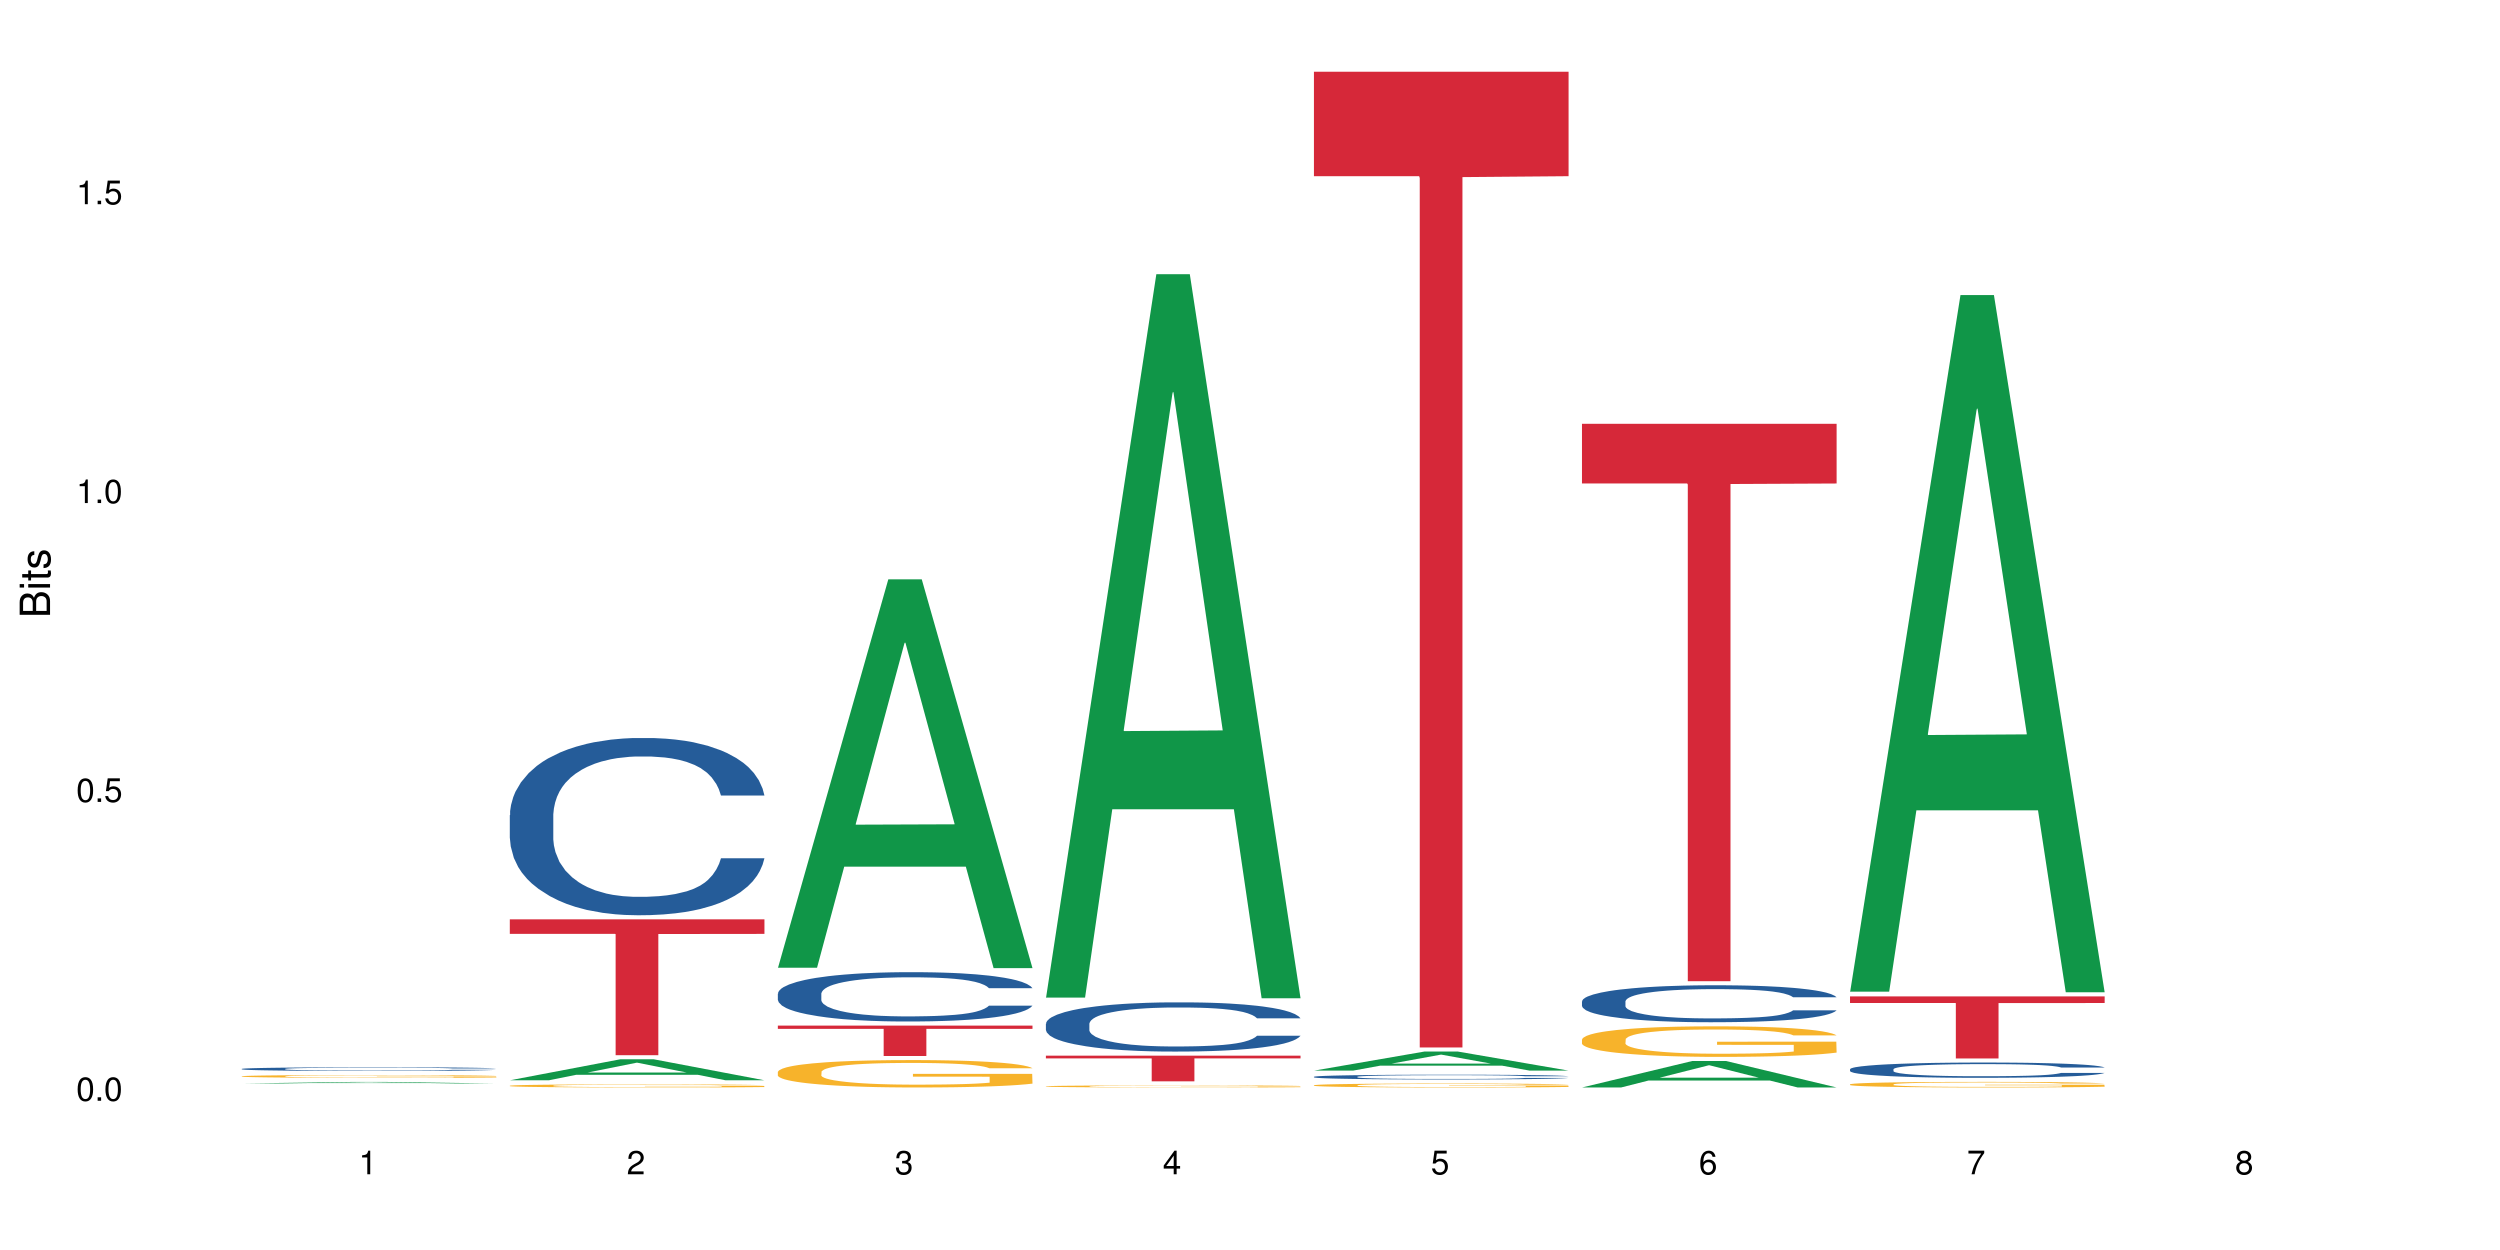 <?xml version="1.0" encoding="UTF-8"?>
<svg xmlns="http://www.w3.org/2000/svg" xmlns:xlink="http://www.w3.org/1999/xlink" width="720pt" height="360pt" viewBox="0 0 720 360" version="1.1">
<defs>
<g>
<symbol overflow="visible" id="glyph0-0">
<path style="stroke:none;" d=""/>
</symbol>
<symbol overflow="visible" id="glyph0-1">
<path style="stroke:none;" d="M 2.641 -6.797 C 2 -6.797 1.422 -6.531 1.078 -6.047 C 0.641 -5.453 0.406 -4.547 0.406 -3.297 C 0.406 -1 1.188 0.219 2.641 0.219 C 4.078 0.219 4.859 -1 4.859 -3.234 C 4.859 -4.562 4.656 -5.438 4.203 -6.047 C 3.844 -6.531 3.281 -6.797 2.641 -6.797 Z M 2.641 -6.047 C 3.547 -6.047 4 -5.125 4 -3.312 C 4 -1.375 3.562 -0.484 2.625 -0.484 C 1.734 -0.484 1.281 -1.422 1.281 -3.281 C 1.281 -5.141 1.734 -6.047 2.641 -6.047 Z M 2.641 -6.047 "/>
</symbol>
<symbol overflow="visible" id="glyph0-2">
<path style="stroke:none;" d="M 1.828 -1 L 0.828 -1 L 0.828 0 L 1.828 0 Z M 1.828 -1 "/>
</symbol>
<symbol overflow="visible" id="glyph0-3">
<path style="stroke:none;" d="M 4.562 -6.797 L 1.062 -6.797 L 0.547 -3.094 L 1.328 -3.094 C 1.719 -3.562 2.047 -3.734 2.578 -3.734 C 3.484 -3.734 4.062 -3.109 4.062 -2.094 C 4.062 -1.125 3.484 -0.531 2.578 -0.531 C 1.828 -0.531 1.375 -0.906 1.188 -1.672 L 0.328 -1.672 C 0.453 -1.109 0.547 -0.844 0.75 -0.594 C 1.125 -0.078 1.828 0.219 2.594 0.219 C 3.969 0.219 4.922 -0.781 4.922 -2.219 C 4.922 -3.562 4.031 -4.484 2.719 -4.484 C 2.25 -4.484 1.859 -4.359 1.469 -4.062 L 1.734 -5.969 L 4.562 -5.969 Z M 4.562 -6.797 "/>
</symbol>
<symbol overflow="visible" id="glyph0-4">
<path style="stroke:none;" d="M 2.484 -4.844 L 2.484 0 L 3.328 0 L 3.328 -6.797 L 2.766 -6.797 C 2.469 -5.75 2.281 -5.609 0.984 -5.453 L 0.984 -4.844 Z M 2.484 -4.844 "/>
</symbol>
<symbol overflow="visible" id="glyph0-5">
<path style="stroke:none;" d="M 4.859 -0.828 L 1.281 -0.828 C 1.359 -1.391 1.672 -1.75 2.5 -2.234 L 3.469 -2.75 C 4.406 -3.266 4.906 -3.969 4.906 -4.812 C 4.906 -5.375 4.672 -5.906 4.266 -6.266 C 3.859 -6.625 3.375 -6.797 2.719 -6.797 C 1.859 -6.797 1.219 -6.5 0.844 -5.922 C 0.609 -5.562 0.5 -5.125 0.484 -4.438 L 1.328 -4.438 C 1.359 -4.906 1.406 -5.188 1.531 -5.406 C 1.75 -5.812 2.188 -6.062 2.703 -6.062 C 3.469 -6.062 4.031 -5.516 4.031 -4.781 C 4.031 -4.25 3.719 -3.797 3.125 -3.438 L 2.234 -2.938 C 0.812 -2.141 0.406 -1.5 0.328 0 L 4.859 0 Z M 4.859 -0.828 "/>
</symbol>
<symbol overflow="visible" id="glyph0-6">
<path style="stroke:none;" d="M 2.125 -3.125 L 2.578 -3.125 C 3.516 -3.125 3.984 -2.703 3.984 -1.891 C 3.984 -1.031 3.469 -0.531 2.578 -0.531 C 1.656 -0.531 1.203 -0.984 1.156 -1.969 L 0.312 -1.969 C 0.344 -1.422 0.438 -1.078 0.609 -0.766 C 0.953 -0.109 1.625 0.219 2.547 0.219 C 3.953 0.219 4.859 -0.609 4.859 -1.906 C 4.859 -2.766 4.516 -3.25 3.703 -3.516 C 4.344 -3.766 4.656 -4.25 4.656 -4.938 C 4.656 -6.109 3.875 -6.797 2.578 -6.797 C 1.203 -6.797 0.484 -6.047 0.453 -4.609 L 1.297 -4.609 C 1.312 -5.016 1.344 -5.25 1.453 -5.453 C 1.641 -5.828 2.062 -6.062 2.594 -6.062 C 3.344 -6.062 3.797 -5.625 3.797 -4.906 C 3.797 -4.422 3.609 -4.141 3.25 -3.984 C 3.016 -3.891 2.719 -3.844 2.125 -3.844 Z M 2.125 -3.125 "/>
</symbol>
<symbol overflow="visible" id="glyph0-7">
<path style="stroke:none;" d="M 3.141 -1.625 L 3.141 0 L 3.984 0 L 3.984 -1.625 L 4.984 -1.625 L 4.984 -2.391 L 3.984 -2.391 L 3.984 -6.797 L 3.359 -6.797 L 0.266 -2.516 L 0.266 -1.625 Z M 3.141 -2.391 L 1 -2.391 L 3.141 -5.359 Z M 3.141 -2.391 "/>
</symbol>
<symbol overflow="visible" id="glyph0-8">
<path style="stroke:none;" d="M 4.781 -5.031 C 4.609 -6.141 3.891 -6.797 2.844 -6.797 C 2.094 -6.797 1.422 -6.438 1.031 -5.828 C 0.609 -5.172 0.406 -4.344 0.406 -3.094 C 0.406 -1.953 0.578 -1.234 0.984 -0.625 C 1.359 -0.078 1.953 0.219 2.703 0.219 C 3.984 0.219 4.922 -0.734 4.922 -2.078 C 4.922 -3.344 4.062 -4.234 2.844 -4.234 C 2.172 -4.234 1.641 -3.969 1.281 -3.469 C 1.281 -5.125 1.828 -6.047 2.797 -6.047 C 3.391 -6.047 3.797 -5.672 3.938 -5.031 Z M 2.734 -3.484 C 3.547 -3.484 4.062 -2.922 4.062 -2 C 4.062 -1.156 3.484 -0.531 2.703 -0.531 C 1.922 -0.531 1.328 -1.188 1.328 -2.047 C 1.328 -2.891 1.906 -3.484 2.734 -3.484 Z M 2.734 -3.484 "/>
</symbol>
<symbol overflow="visible" id="glyph0-9">
<path style="stroke:none;" d="M 4.984 -6.797 L 0.438 -6.797 L 0.438 -5.969 L 4.109 -5.969 C 2.5 -3.656 1.828 -2.234 1.328 0 L 2.219 0 C 2.594 -2.172 3.453 -4.047 4.984 -6.094 Z M 4.984 -6.797 "/>
</symbol>
<symbol overflow="visible" id="glyph0-10">
<path style="stroke:none;" d="M 3.75 -3.578 C 4.453 -4 4.688 -4.344 4.688 -4.984 C 4.688 -6.047 3.844 -6.797 2.641 -6.797 C 1.438 -6.797 0.594 -6.047 0.594 -4.984 C 0.594 -4.359 0.828 -4.016 1.516 -3.578 C 0.734 -3.203 0.359 -2.641 0.359 -1.891 C 0.359 -0.641 1.297 0.219 2.641 0.219 C 3.984 0.219 4.922 -0.641 4.922 -1.875 C 4.922 -2.641 4.531 -3.203 3.75 -3.578 Z M 2.641 -6.047 C 3.359 -6.047 3.812 -5.625 3.812 -4.969 C 3.812 -4.344 3.344 -3.922 2.641 -3.922 C 1.922 -3.922 1.453 -4.344 1.453 -4.984 C 1.453 -5.625 1.922 -6.047 2.641 -6.047 Z M 2.641 -3.203 C 3.484 -3.203 4.062 -2.672 4.062 -1.875 C 4.062 -1.062 3.484 -0.531 2.625 -0.531 C 1.797 -0.531 1.219 -1.078 1.219 -1.875 C 1.219 -2.672 1.797 -3.203 2.641 -3.203 Z M 2.641 -3.203 "/>
</symbol>
<symbol overflow="visible" id="glyph1-0">
<path style="stroke:none;" d=""/>
</symbol>
<symbol overflow="visible" id="glyph1-1">
<path style="stroke:none;" d="M 0 -0.953 L 0 -4.891 C 0 -5.719 -0.234 -6.344 -0.734 -6.797 C -1.188 -7.234 -1.812 -7.469 -2.5 -7.469 C -3.547 -7.469 -4.188 -7 -4.625 -5.875 C -4.984 -6.672 -5.641 -7.094 -6.531 -7.094 C -7.156 -7.094 -7.734 -6.859 -8.141 -6.391 C -8.562 -5.938 -8.75 -5.344 -8.75 -4.5 L -8.75 -0.953 Z M -4.984 -2.062 L -7.766 -2.062 L -7.766 -4.219 C -7.766 -4.844 -7.688 -5.203 -7.453 -5.5 C -7.219 -5.812 -6.859 -5.969 -6.375 -5.969 C -5.906 -5.969 -5.531 -5.812 -5.297 -5.5 C -5.062 -5.203 -4.984 -4.844 -4.984 -4.219 Z M -0.984 -2.062 L -4 -2.062 L -4 -4.781 C -4 -5.328 -3.859 -5.688 -3.578 -5.953 C -3.297 -6.219 -2.922 -6.359 -2.484 -6.359 C -2.062 -6.359 -1.688 -6.219 -1.406 -5.953 C -1.109 -5.688 -0.984 -5.328 -0.984 -4.781 Z M -0.984 -2.062 "/>
</symbol>
<symbol overflow="visible" id="glyph1-2">
<path style="stroke:none;" d="M -6.281 -1.797 L -6.281 -0.797 L 0 -0.797 L 0 -1.797 Z M -8.75 -1.797 L -8.75 -0.797 L -7.484 -0.797 L -7.484 -1.797 Z M -8.75 -1.797 "/>
</symbol>
<symbol overflow="visible" id="glyph1-3">
<path style="stroke:none;" d="M -6.281 -3.047 L -6.281 -2.016 L -8.016 -2.016 L -8.016 -1.016 L -6.281 -1.016 L -6.281 -0.172 L -5.469 -0.172 L -5.469 -1.016 L -0.719 -1.016 C -0.078 -1.016 0.281 -1.453 0.281 -2.234 C 0.281 -2.469 0.25 -2.719 0.188 -3.047 L -0.641 -3.047 C -0.609 -2.922 -0.594 -2.766 -0.594 -2.562 C -0.594 -2.141 -0.719 -2.016 -1.156 -2.016 L -5.469 -2.016 L -5.469 -3.047 Z M -6.281 -3.047 "/>
</symbol>
<symbol overflow="visible" id="glyph1-4">
<path style="stroke:none;" d="M -4.531 -5.25 C -5.766 -5.25 -6.469 -4.422 -6.469 -2.969 C -6.469 -1.516 -5.719 -0.562 -4.547 -0.562 C -3.562 -0.562 -3.094 -1.062 -2.734 -2.562 L -2.516 -3.484 C -2.344 -4.188 -2.094 -4.469 -1.625 -4.469 C -1.047 -4.469 -0.641 -3.875 -0.641 -3 C -0.641 -2.453 -0.797 -2 -1.062 -1.75 C -1.25 -1.594 -1.422 -1.531 -1.875 -1.469 L -1.875 -0.406 C -0.422 -0.453 0.281 -1.266 0.281 -2.922 C 0.281 -4.5 -0.5 -5.516 -1.719 -5.516 C -2.656 -5.516 -3.172 -4.984 -3.469 -3.734 L -3.703 -2.766 C -3.891 -1.953 -4.156 -1.609 -4.594 -1.609 C -5.172 -1.609 -5.547 -2.125 -5.547 -2.938 C -5.547 -3.75 -5.203 -4.172 -4.531 -4.203 Z M -4.531 -5.25 "/>
</symbol>
</g>
</defs>
<g id="surface99376">
<rect x="0" y="0" width="720" height="360" style="fill:rgb(100%,100%,100%);fill-opacity:1;stroke:none;"/>
<path style=" stroke:none;fill-rule:nonzero;fill:rgb(6.275%,58.824%,28.235%);fill-opacity:1;" d="M 69.629 312.043 L 69.707 312.043 L 101.441 311.598 L 111.078 311.598 L 142.965 312.043 L 131.762 312.043 L 123.77 311.926 L 88.746 311.926 L 80.91 312.043 L 69.629 312.043 L 92.117 311.879 L 120.559 311.879 L 106.375 311.668 L 106.062 311.668 L 92.039 311.879 L 92.117 311.879 Z M 69.629 312.043 "/>
<path style=" stroke:none;fill-rule:nonzero;fill:rgb(14.51%,36.078%,60%);fill-opacity:1;" d="M 69.629 307.836 L 69.719 307.836 L 69.719 307.812 L 69.988 307.777 L 70.613 307.73 L 71.238 307.699 L 72.848 307.641 L 75.086 307.586 L 77.41 307.543 L 79.109 307.52 L 80.629 307.5 L 84.117 307.465 L 86.355 307.445 L 88.77 307.43 L 91.719 307.41 L 93.867 307.402 L 98.695 307.387 L 102.273 307.379 L 111.039 307.379 L 114.613 307.383 L 117.207 307.387 L 120.07 307.395 L 122.484 307.402 L 126.688 307.422 L 130.445 307.449 L 132.145 307.465 L 134.828 307.496 L 136.883 307.523 L 138.316 307.551 L 139.926 307.586 L 141.355 307.629 L 142.43 307.68 L 142.965 307.719 L 130.445 307.719 L 129.82 307.684 L 129.102 307.652 L 127.762 307.613 L 126.422 307.586 L 124.543 307.555 L 122.844 307.539 L 120.516 307.52 L 118.461 307.508 L 116.312 307.5 L 114.258 307.492 L 110.32 307.488 L 104.062 307.488 L 100.574 307.496 L 98.695 307.504 L 96.012 307.516 L 94.133 307.531 L 91.898 307.551 L 90.379 307.566 L 88.5 307.59 L 87.16 307.613 L 85.637 307.645 L 84.742 307.668 L 83.938 307.695 L 83.223 307.727 L 82.688 307.762 L 82.328 307.797 L 82.148 307.832 L 82.148 307.984 L 82.328 308.016 L 82.777 308.059 L 83.938 308.117 L 85.637 308.168 L 87.605 308.211 L 89.484 308.238 L 90.559 308.25 L 91.988 308.266 L 94.223 308.285 L 97.445 308.305 L 99.32 308.312 L 102.184 308.32 L 105.137 308.324 L 109.07 308.324 L 112.559 308.32 L 114.883 308.316 L 117.297 308.309 L 120.605 308.293 L 122.664 308.277 L 124.453 308.258 L 125.793 308.238 L 126.688 308.223 L 128.031 308.195 L 129.102 308.16 L 129.906 308.129 L 130.445 308.094 L 142.965 308.094 L 142.43 308.133 L 141.625 308.172 L 140.82 308.199 L 139.566 308.234 L 138.137 308.262 L 136.078 308.297 L 134.379 308.32 L 132.145 308.344 L 130.086 308.363 L 127.852 308.379 L 124.543 308.398 L 122.395 308.406 L 120.07 308.414 L 117.297 308.422 L 113.809 308.43 L 110.055 308.434 L 102.809 308.434 L 100.035 308.43 L 96.371 308.422 L 91.809 308.402 L 88.5 308.387 L 85.906 308.367 L 83.672 308.348 L 81.168 308.32 L 77.945 308.277 L 75.98 308.246 L 74.637 308.219 L 73.117 308.18 L 72.043 308.148 L 70.793 308.094 L 69.898 308.023 L 69.629 307.973 Z M 69.629 307.836 "/>
<path style=" stroke:none;fill-rule:nonzero;fill:rgb(96.863%,70.196%,16.863%);fill-opacity:1;" d="M 69.629 309.957 L 69.719 309.957 L 69.719 309.941 L 70.078 309.91 L 70.973 309.863 L 72.133 309.824 L 73.387 309.797 L 74.191 309.781 L 75.531 309.758 L 76.695 309.742 L 79.645 309.707 L 83.402 309.676 L 85.461 309.664 L 87.785 309.652 L 91.094 309.637 L 92.613 309.633 L 97.266 309.621 L 102.543 309.613 L 108.355 309.609 L 111.039 309.609 L 114.703 309.613 L 119.711 309.621 L 122.574 309.629 L 124.809 309.637 L 127.137 309.645 L 129.996 309.66 L 132.68 309.68 L 134.828 309.695 L 136.973 309.719 L 138.762 309.742 L 140.281 309.77 L 141.625 309.801 L 142.43 309.824 L 142.965 309.852 L 130.535 309.852 L 129.82 309.824 L 129.016 309.805 L 127.672 309.781 L 126.332 309.762 L 124.988 309.75 L 122.484 309.73 L 120.34 309.719 L 117.656 309.707 L 115.062 309.703 L 112.109 309.695 L 105.582 309.695 L 101.289 309.699 L 98.785 309.707 L 96.996 309.711 L 94.492 309.723 L 92.973 309.73 L 89.395 309.762 L 87.605 309.781 L 86.621 309.797 L 85.371 309.816 L 84.477 309.84 L 83.492 309.867 L 82.953 309.891 L 82.238 309.941 L 82.148 310.074 L 82.418 310.102 L 82.953 310.133 L 83.672 310.16 L 84.742 310.188 L 85.816 310.207 L 87.695 310.238 L 89.305 310.258 L 90.559 310.27 L 92.973 310.289 L 93.957 310.297 L 96.281 310.309 L 98.695 310.32 L 101.648 310.328 L 103.883 310.332 L 107.461 310.336 L 112.02 310.336 L 117.387 310.332 L 120.785 310.328 L 123.109 310.32 L 124.633 310.316 L 126.508 310.309 L 127.852 310.301 L 129.102 310.293 L 130.625 310.277 L 130.625 310.102 L 108.535 310.102 L 108.535 310.02 L 142.875 310.016 L 142.965 310.309 L 141.086 310.328 L 138.762 310.348 L 136.527 310.359 L 134.199 310.375 L 130.891 310.387 L 128.207 310.398 L 124.094 310.406 L 120.34 310.414 L 116.402 310.418 L 112.914 310.422 L 108.801 310.422 L 105.137 310.418 L 101.199 310.414 L 98.07 310.41 L 95.207 310.402 L 92.344 310.391 L 88.77 310.375 L 86.441 310.363 L 84.027 310.348 L 81.613 310.328 L 79.469 310.309 L 78.035 310.293 L 76.605 310.277 L 75.086 310.254 L 73.652 310.23 L 72.582 310.207 L 71.598 310.18 L 70.883 310.156 L 70.164 310.121 L 69.809 310.098 L 69.629 310.074 Z M 69.629 309.957 "/>
<path style=" stroke:none;fill-rule:nonzero;fill:rgb(6.275%,58.824%,28.235%);fill-opacity:1;" d="M 146.824 311.117 L 146.902 311.113 L 178.637 305.074 L 188.273 305.074 L 220.16 311.125 L 208.957 311.125 L 200.965 309.543 L 165.941 309.543 L 158.109 311.117 L 146.824 311.117 L 169.312 308.891 L 197.754 308.887 L 183.57 306.062 L 183.414 306.055 L 183.258 306.074 L 169.234 308.887 L 169.312 308.891 Z M 146.824 311.117 "/>
<path style=" stroke:none;fill-rule:nonzero;fill:rgb(14.51%,36.078%,60%);fill-opacity:1;" d="M 146.824 234.766 L 146.914 234.719 L 146.914 233.598 L 147.184 231.828 L 147.809 229.586 L 148.434 228.047 L 150.043 225.297 L 152.281 222.637 L 154.605 220.582 L 156.305 219.371 L 157.824 218.438 L 161.312 216.711 L 163.551 215.824 L 165.965 215.031 L 168.914 214.238 L 171.062 213.773 L 175.891 213.023 L 179.469 212.699 L 182.242 212.559 L 188.234 212.559 L 191.812 212.746 L 194.406 212.98 L 197.266 213.352 L 199.68 213.773 L 203.883 214.797 L 207.641 216.105 L 209.34 216.852 L 212.023 218.297 L 214.078 219.695 L 215.512 220.91 L 217.121 222.637 L 218.551 224.734 L 219.625 227.113 L 220.16 229.121 L 207.641 229.121 L 207.016 227.254 L 206.301 225.809 L 204.957 223.895 L 203.617 222.543 L 201.738 221.191 L 200.039 220.305 L 197.715 219.418 L 195.656 218.855 L 193.512 218.438 L 191.453 218.156 L 187.52 217.879 L 182.957 217.879 L 181.258 217.969 L 177.77 218.344 L 175.891 218.672 L 173.207 219.324 L 171.332 219.93 L 169.094 220.863 L 167.574 221.656 L 165.695 222.867 L 164.355 223.941 L 162.836 225.48 L 161.941 226.648 L 161.137 227.953 L 160.418 229.492 L 159.883 231.125 L 159.523 232.852 L 159.348 234.531 L 159.348 241.766 L 159.523 243.441 L 159.973 245.402 L 161.137 248.25 L 162.836 250.723 L 164.801 252.68 L 166.68 254.082 L 167.754 254.734 L 169.184 255.48 L 171.418 256.414 L 174.641 257.348 L 176.516 257.719 L 179.379 258.094 L 182.332 258.277 L 186.266 258.277 L 189.754 258.094 L 192.078 257.859 L 194.492 257.484 L 197.805 256.691 L 199.859 255.945 L 201.648 255.059 L 202.988 254.172 L 203.883 253.426 L 205.227 251.98 L 206.301 250.395 L 207.105 248.762 L 207.641 247.176 L 220.16 247.176 L 219.625 249.043 L 218.82 250.859 L 218.016 252.215 L 216.762 253.848 L 215.332 255.293 L 213.273 256.926 L 211.574 258 L 209.34 259.164 L 207.281 260.051 L 205.047 260.844 L 201.738 261.777 L 199.59 262.246 L 197.266 262.664 L 194.492 263.039 L 191.004 263.363 L 187.25 263.551 L 183.762 263.598 L 180.004 263.504 L 177.234 263.316 L 173.566 262.898 L 169.004 262.059 L 165.695 261.172 L 163.102 260.285 L 160.867 259.352 L 158.363 258.094 L 155.145 256.039 L 153.176 254.453 L 151.832 253.148 L 150.312 251.328 L 149.238 249.695 L 147.988 247.082 L 147.094 243.77 L 146.824 241.203 Z M 146.824 234.766 "/>
<path style=" stroke:none;fill-rule:nonzero;fill:rgb(96.863%,70.196%,16.863%);fill-opacity:1;" d="M 146.824 312.684 L 146.914 312.684 L 146.914 312.664 L 147.273 312.629 L 148.168 312.578 L 149.328 312.535 L 150.582 312.504 L 151.387 312.488 L 152.727 312.461 L 153.891 312.445 L 156.844 312.406 L 160.598 312.371 L 162.656 312.359 L 164.98 312.344 L 168.289 312.328 L 169.809 312.324 L 174.461 312.309 L 179.738 312.301 L 185.551 312.297 L 188.234 312.301 L 191.898 312.305 L 196.91 312.312 L 199.77 312.32 L 202.008 312.328 L 204.332 312.34 L 207.195 312.355 L 209.875 312.375 L 212.023 312.395 L 214.168 312.418 L 215.957 312.445 L 217.477 312.473 L 218.82 312.508 L 219.625 312.539 L 220.16 312.566 L 207.73 312.566 L 207.016 312.539 L 206.211 312.516 L 204.867 312.488 L 203.527 312.469 L 202.184 312.453 L 199.68 312.43 L 197.535 312.418 L 194.852 312.406 L 192.258 312.398 L 189.305 312.395 L 182.777 312.395 L 178.484 312.398 L 175.98 312.406 L 174.191 312.41 L 171.688 312.426 L 170.168 312.434 L 166.59 312.465 L 164.801 312.488 L 163.816 312.504 L 162.566 312.527 L 161.672 312.551 L 160.688 312.582 L 160.152 312.609 L 159.434 312.664 L 159.348 312.812 L 159.613 312.844 L 160.152 312.875 L 160.867 312.906 L 161.941 312.938 L 163.012 312.961 L 164.891 312.992 L 166.5 313.016 L 167.754 313.027 L 170.168 313.051 L 171.152 313.059 L 173.477 313.07 L 175.891 313.082 L 178.844 313.094 L 181.078 313.098 L 184.656 313.102 L 189.219 313.102 L 194.582 313.098 L 197.98 313.09 L 200.309 313.086 L 201.828 313.078 L 203.707 313.07 L 205.047 313.062 L 206.301 313.051 L 207.82 313.039 L 207.82 312.844 L 185.73 312.844 L 185.73 312.75 L 220.07 312.75 L 220.16 313.07 L 218.285 313.09 L 215.957 313.113 L 213.723 313.129 L 211.398 313.145 L 208.086 313.16 L 205.406 313.168 L 201.289 313.18 L 197.535 313.188 L 193.598 313.191 L 190.113 313.195 L 182.332 313.195 L 178.395 313.188 L 175.266 313.184 L 172.402 313.176 L 169.543 313.164 L 165.965 313.148 L 163.641 313.133 L 161.223 313.117 L 158.809 313.094 L 156.664 313.074 L 155.23 313.055 L 153.801 313.035 L 152.281 313.012 L 150.852 312.984 L 149.777 312.957 L 148.793 312.93 L 148.078 312.902 L 147.363 312.867 L 147.004 312.836 L 146.824 312.812 Z M 146.824 312.684 "/>
<path style=" stroke:none;fill-rule:nonzero;fill:rgb(83.922%,15.686%,22.353%);fill-opacity:1;" d="M 146.824 264.773 L 220.16 264.773 L 220.16 268.961 L 189.598 268.996 L 189.598 303.898 L 177.301 303.898 L 177.301 269.035 L 177.121 268.961 L 146.824 268.961 Z M 146.824 264.773 "/>
<path style=" stroke:none;fill-rule:nonzero;fill:rgb(6.275%,58.824%,28.235%);fill-opacity:1;" d="M 224.02 278.715 L 224.098 278.609 L 255.832 166.855 L 265.469 166.855 L 297.355 278.82 L 286.152 278.82 L 278.16 249.594 L 243.141 249.594 L 235.305 278.715 L 224.02 278.715 L 246.508 237.504 L 274.949 237.398 L 260.77 185.148 L 260.609 185.043 L 260.453 185.359 L 246.43 237.398 L 246.508 237.504 Z M 224.02 278.715 "/>
<path style=" stroke:none;fill-rule:nonzero;fill:rgb(14.51%,36.078%,60%);fill-opacity:1;" d="M 224.02 286.172 L 224.109 286.16 L 224.109 285.848 L 224.379 285.355 L 225.004 284.73 L 225.633 284.305 L 227.242 283.539 L 229.477 282.797 L 231.801 282.227 L 233.5 281.891 L 235.023 281.629 L 238.508 281.148 L 240.746 280.902 L 243.16 280.684 L 246.113 280.461 L 248.258 280.332 L 253.086 280.125 L 256.664 280.035 L 259.438 279.996 L 265.43 279.996 L 269.008 280.047 L 271.602 280.113 L 274.461 280.215 L 276.875 280.332 L 281.082 280.617 L 284.836 280.98 L 286.535 281.188 L 289.219 281.59 L 291.277 281.98 L 292.707 282.316 L 294.316 282.797 L 295.746 283.383 L 296.82 284.043 L 297.355 284.602 L 284.836 284.602 L 284.211 284.082 L 283.496 283.68 L 282.152 283.148 L 280.812 282.773 L 278.934 282.395 L 277.234 282.148 L 274.91 281.902 L 272.852 281.746 L 270.707 281.629 L 268.648 281.551 L 264.715 281.473 L 260.152 281.473 L 258.453 281.5 L 254.965 281.605 L 253.086 281.695 L 250.406 281.875 L 248.527 282.047 L 246.289 282.305 L 244.77 282.527 L 242.891 282.863 L 241.551 283.16 L 240.031 283.59 L 239.137 283.914 L 238.332 284.277 L 237.613 284.707 L 237.078 285.16 L 236.723 285.641 L 236.543 286.105 L 236.543 288.117 L 236.723 288.586 L 237.168 289.133 L 238.332 289.922 L 240.031 290.609 L 241.996 291.156 L 243.875 291.547 L 244.949 291.727 L 246.379 291.934 L 248.617 292.195 L 251.836 292.453 L 253.715 292.559 L 256.574 292.66 L 259.527 292.715 L 263.461 292.715 L 266.949 292.66 L 269.273 292.598 L 271.691 292.492 L 275 292.273 L 277.055 292.062 L 278.844 291.816 L 280.188 291.57 L 281.082 291.363 L 282.422 290.961 L 283.496 290.52 L 284.301 290.066 L 284.836 289.625 L 297.355 289.625 L 296.82 290.145 L 296.016 290.648 L 295.211 291.027 L 293.957 291.48 L 292.527 291.883 L 290.473 292.336 L 288.773 292.637 L 286.535 292.961 L 284.48 293.207 L 282.242 293.426 L 278.934 293.688 L 276.789 293.816 L 274.461 293.934 L 271.691 294.035 L 268.203 294.129 L 264.445 294.18 L 260.957 294.191 L 257.203 294.168 L 254.43 294.113 L 250.762 293.996 L 246.199 293.766 L 242.891 293.52 L 240.297 293.27 L 238.062 293.012 L 235.559 292.66 L 232.34 292.09 L 230.371 291.648 L 229.031 291.285 L 227.508 290.781 L 226.438 290.324 L 225.184 289.598 L 224.289 288.676 L 224.02 287.965 Z M 224.02 286.172 "/>
<path style=" stroke:none;fill-rule:nonzero;fill:rgb(96.863%,70.196%,16.863%);fill-opacity:1;" d="M 224.02 308.684 L 224.109 308.676 L 224.109 308.531 L 224.469 308.207 L 225.363 307.762 L 226.523 307.391 L 227.777 307.105 L 228.582 306.953 L 229.926 306.734 L 231.086 306.578 L 234.039 306.254 L 237.793 305.949 L 239.852 305.82 L 242.176 305.699 L 245.484 305.562 L 247.004 305.512 L 251.656 305.395 L 256.934 305.324 L 262.746 305.301 L 265.43 305.309 L 269.098 305.336 L 274.105 305.418 L 276.965 305.488 L 279.203 305.562 L 281.527 305.656 L 284.391 305.801 L 287.074 305.973 L 289.219 306.145 L 291.367 306.363 L 293.152 306.594 L 294.676 306.844 L 296.016 307.148 L 296.82 307.398 L 297.355 307.652 L 284.926 307.652 L 284.211 307.398 L 283.406 307.203 L 282.062 306.969 L 280.723 306.793 L 279.383 306.656 L 276.875 306.469 L 274.73 306.355 L 272.047 306.254 L 269.453 306.188 L 266.504 306.145 L 264.715 306.129 L 259.973 306.129 L 255.68 306.18 L 253.176 306.238 L 251.387 306.297 L 248.883 306.406 L 247.363 306.492 L 246.469 306.547 L 243.785 306.773 L 241.996 306.973 L 241.016 307.109 L 239.762 307.328 L 238.867 307.523 L 237.883 307.809 L 237.348 308.027 L 236.633 308.516 L 236.543 309.816 L 236.809 310.09 L 237.348 310.383 L 238.062 310.645 L 239.137 310.918 L 240.207 311.125 L 242.086 311.406 L 243.695 311.594 L 244.949 311.719 L 247.363 311.914 L 248.348 311.977 L 250.672 312.105 L 253.086 312.207 L 256.039 312.293 L 258.273 312.34 L 261.852 312.375 L 266.414 312.375 L 271.777 312.332 L 275.176 312.273 L 277.504 312.215 L 279.023 312.164 L 280.902 312.086 L 282.242 312.012 L 283.496 311.934 L 285.016 311.812 L 285.016 310.09 L 262.926 310.082 L 262.926 309.273 L 297.27 309.266 L 297.355 312.086 L 295.48 312.281 L 293.152 312.469 L 290.918 312.613 L 288.594 312.734 L 285.285 312.871 L 282.602 312.957 L 278.488 313.059 L 274.73 313.125 L 270.797 313.168 L 267.309 313.188 L 263.195 313.195 L 259.527 313.18 L 255.59 313.137 L 252.461 313.082 L 249.598 313.008 L 246.738 312.914 L 243.16 312.762 L 240.836 312.641 L 238.422 312.488 L 236.004 312.309 L 233.859 312.113 L 232.43 311.965 L 230.996 311.789 L 229.477 311.574 L 228.047 311.328 L 226.973 311.105 L 225.988 310.852 L 225.273 310.613 L 224.559 310.289 L 224.199 310.031 L 224.02 309.809 Z M 224.02 308.684 "/>
<path style=" stroke:none;fill-rule:nonzero;fill:rgb(83.922%,15.686%,22.353%);fill-opacity:1;" d="M 224.02 295.367 L 297.355 295.367 L 297.355 296.305 L 266.793 296.312 L 266.793 304.125 L 254.496 304.125 L 254.496 296.32 L 254.316 296.305 L 224.02 296.305 Z M 224.02 295.367 "/>
<path style=" stroke:none;fill-rule:nonzero;fill:rgb(6.275%,58.824%,28.235%);fill-opacity:1;" d="M 301.219 287.312 L 301.297 287.113 L 333.027 78.961 L 342.664 78.961 L 374.555 287.508 L 363.348 287.508 L 355.355 233.07 L 320.336 233.07 L 312.5 287.312 L 301.219 287.312 L 323.703 210.551 L 352.145 210.355 L 337.965 113.031 L 337.809 112.836 L 337.648 113.426 L 323.625 210.355 L 323.703 210.551 Z M 301.219 287.312 "/>
<path style=" stroke:none;fill-rule:nonzero;fill:rgb(14.51%,36.078%,60%);fill-opacity:1;" d="M 301.219 294.848 L 301.305 294.836 L 301.305 294.527 L 301.574 294.031 L 302.199 293.41 L 302.828 292.984 L 304.438 292.219 L 306.672 291.48 L 308.996 290.91 L 310.695 290.574 L 312.219 290.312 L 315.707 289.836 L 317.941 289.59 L 320.355 289.367 L 323.309 289.148 L 325.453 289.02 L 330.285 288.812 L 333.859 288.719 L 336.633 288.684 L 342.625 288.684 L 346.203 288.734 L 348.797 288.797 L 351.656 288.902 L 354.074 289.02 L 358.277 289.305 L 362.031 289.668 L 363.73 289.875 L 366.414 290.277 L 368.473 290.664 L 369.902 291 L 371.512 291.48 L 372.945 292.062 L 374.016 292.723 L 374.555 293.281 L 362.031 293.281 L 361.406 292.762 L 360.691 292.363 L 359.348 291.832 L 358.008 291.453 L 356.129 291.078 L 354.43 290.832 L 352.105 290.586 L 350.047 290.43 L 347.902 290.312 L 345.844 290.238 L 341.91 290.16 L 337.348 290.16 L 335.648 290.184 L 332.16 290.289 L 330.285 290.379 L 327.602 290.559 L 325.723 290.73 L 323.484 290.988 L 321.965 291.207 L 320.086 291.547 L 318.746 291.844 L 317.227 292.27 L 316.332 292.594 L 315.527 292.957 L 314.812 293.387 L 314.273 293.84 L 313.918 294.316 L 313.738 294.785 L 313.738 296.793 L 313.918 297.258 L 314.363 297.805 L 315.527 298.594 L 317.227 299.281 L 319.195 299.824 L 321.07 300.215 L 322.145 300.395 L 323.574 300.602 L 325.812 300.863 L 329.031 301.121 L 330.91 301.223 L 333.77 301.328 L 336.723 301.379 L 340.656 301.379 L 344.145 301.328 L 346.473 301.262 L 348.887 301.16 L 352.195 300.941 L 354.25 300.73 L 356.039 300.484 L 357.383 300.238 L 358.277 300.031 L 359.617 299.629 L 360.691 299.191 L 361.496 298.738 L 362.031 298.297 L 374.555 298.297 L 374.016 298.816 L 373.211 299.32 L 372.406 299.695 L 371.156 300.148 L 369.723 300.551 L 367.668 301.004 L 365.969 301.301 L 363.73 301.625 L 361.676 301.871 L 359.438 302.094 L 356.129 302.352 L 353.984 302.48 L 351.656 302.598 L 348.887 302.703 L 345.398 302.793 L 341.641 302.844 L 338.152 302.855 L 334.398 302.832 L 331.625 302.781 L 327.957 302.664 L 323.398 302.43 L 320.086 302.184 L 317.496 301.938 L 315.258 301.68 L 312.754 301.328 L 309.535 300.758 L 307.566 300.316 L 306.227 299.953 L 304.707 299.449 L 303.633 298.996 L 302.379 298.27 L 301.484 297.352 L 301.219 296.637 Z M 301.219 294.848 "/>
<path style=" stroke:none;fill-rule:nonzero;fill:rgb(96.863%,70.196%,16.863%);fill-opacity:1;" d="M 301.219 312.852 L 301.305 312.852 L 301.305 312.84 L 301.664 312.816 L 302.559 312.781 L 303.723 312.754 L 304.973 312.73 L 305.777 312.719 L 307.121 312.703 L 308.281 312.691 L 311.234 312.668 L 314.988 312.645 L 317.047 312.633 L 319.371 312.625 L 322.68 312.613 L 324.203 312.609 L 328.852 312.602 L 334.129 312.598 L 339.941 312.594 L 342.625 312.594 L 346.293 312.598 L 351.301 312.605 L 354.164 312.609 L 356.398 312.613 L 358.723 312.621 L 361.586 312.633 L 364.27 312.645 L 366.414 312.66 L 368.562 312.676 L 370.352 312.691 L 371.871 312.711 L 373.211 312.734 L 374.016 312.754 L 374.555 312.773 L 362.121 312.773 L 361.406 312.754 L 360.602 312.738 L 359.262 312.723 L 357.918 312.707 L 356.578 312.699 L 354.074 312.684 L 351.926 312.676 L 349.242 312.668 L 346.648 312.664 L 343.699 312.66 L 341.91 312.656 L 337.168 312.656 L 332.875 312.66 L 330.371 312.668 L 328.586 312.672 L 326.078 312.68 L 324.559 312.688 L 323.664 312.691 L 320.98 312.707 L 319.195 312.723 L 318.211 312.734 L 316.957 312.75 L 316.062 312.766 L 315.078 312.785 L 314.543 312.801 L 313.828 312.84 L 313.738 312.938 L 314.008 312.961 L 314.543 312.98 L 315.258 313 L 316.332 313.023 L 317.406 313.039 L 319.281 313.059 L 320.895 313.074 L 322.145 313.082 L 324.559 313.098 L 325.543 313.102 L 327.867 313.113 L 330.285 313.121 L 333.234 313.129 L 335.469 313.129 L 339.047 313.133 L 343.609 313.133 L 348.977 313.129 L 352.375 313.125 L 354.699 313.121 L 356.219 313.117 L 358.098 313.113 L 359.438 313.105 L 360.691 313.102 L 362.211 313.09 L 362.211 312.961 L 340.121 312.957 L 340.121 312.898 L 374.465 312.898 L 374.555 313.113 L 372.676 313.125 L 370.352 313.141 L 368.113 313.152 L 365.789 313.16 L 362.48 313.172 L 359.797 313.176 L 355.684 313.184 L 351.926 313.191 L 347.992 313.195 L 336.723 313.195 L 332.789 313.191 L 329.656 313.188 L 326.797 313.18 L 323.934 313.176 L 320.355 313.164 L 318.031 313.152 L 313.203 313.129 L 311.055 313.113 L 309.625 313.102 L 308.191 313.09 L 306.672 313.074 L 305.242 313.055 L 304.168 313.035 L 303.184 313.016 L 302.469 313 L 301.754 312.977 L 301.395 312.953 L 301.219 312.938 Z M 301.219 312.852 "/>
<path style=" stroke:none;fill-rule:nonzero;fill:rgb(83.922%,15.686%,22.353%);fill-opacity:1;" d="M 301.219 304.031 L 374.555 304.031 L 374.555 304.824 L 343.988 304.828 L 343.988 311.422 L 331.691 311.422 L 331.691 304.836 L 331.516 304.824 L 301.219 304.824 Z M 301.219 304.031 "/>
<path style=" stroke:none;fill-rule:nonzero;fill:rgb(6.275%,58.824%,28.235%);fill-opacity:1;" d="M 378.414 308.336 L 378.492 308.332 L 410.223 302.848 L 419.859 302.848 L 451.75 308.34 L 440.547 308.34 L 432.555 306.906 L 397.531 306.906 L 389.695 308.336 L 378.414 308.336 L 400.898 306.312 L 429.34 306.309 L 415.16 303.746 L 415.004 303.742 L 414.848 303.758 L 400.82 306.309 L 400.898 306.312 Z M 378.414 308.336 "/>
<path style=" stroke:none;fill-rule:nonzero;fill:rgb(14.51%,36.078%,60%);fill-opacity:1;" d="M 378.414 310.109 L 378.504 310.109 L 378.504 310.078 L 378.77 310.031 L 379.398 309.973 L 380.023 309.93 L 381.633 309.855 L 383.867 309.785 L 386.195 309.73 L 387.895 309.699 L 389.414 309.672 L 392.902 309.625 L 395.137 309.602 L 397.551 309.582 L 400.504 309.559 L 402.648 309.547 L 407.48 309.527 L 411.055 309.52 L 413.828 309.516 L 419.82 309.516 L 423.398 309.52 L 425.992 309.527 L 428.855 309.535 L 431.27 309.547 L 435.473 309.574 L 439.227 309.609 L 440.926 309.629 L 443.609 309.668 L 445.668 309.707 L 447.098 309.738 L 448.707 309.785 L 450.141 309.844 L 451.211 309.906 L 451.75 309.961 L 439.227 309.961 L 438.602 309.91 L 437.887 309.871 L 436.547 309.82 L 435.203 309.781 L 433.324 309.746 L 431.625 309.723 L 429.301 309.699 L 427.246 309.684 L 425.098 309.672 L 423.039 309.664 L 419.105 309.656 L 414.543 309.656 L 412.844 309.66 L 409.355 309.672 L 407.48 309.68 L 404.797 309.695 L 402.918 309.715 L 400.684 309.738 L 399.16 309.758 L 397.285 309.793 L 395.941 309.82 L 394.422 309.863 L 393.527 309.895 L 392.723 309.93 L 392.008 309.969 L 391.469 310.012 L 391.113 310.059 L 390.934 310.105 L 390.934 310.297 L 391.113 310.344 L 391.559 310.395 L 392.723 310.473 L 394.422 310.539 L 396.391 310.59 L 398.266 310.629 L 399.34 310.645 L 400.773 310.668 L 403.008 310.691 L 406.227 310.715 L 408.105 310.727 L 410.969 310.734 L 413.918 310.742 L 417.855 310.742 L 421.34 310.734 L 423.668 310.73 L 426.082 310.719 L 429.391 310.699 L 431.449 310.68 L 433.234 310.656 L 434.578 310.633 L 435.473 310.609 L 436.812 310.574 L 437.887 310.531 L 438.691 310.484 L 439.227 310.445 L 451.75 310.445 L 451.211 310.492 L 450.406 310.543 L 449.602 310.578 L 448.352 310.621 L 446.918 310.66 L 444.863 310.703 L 443.164 310.734 L 440.926 310.766 L 438.871 310.789 L 436.637 310.809 L 433.324 310.836 L 431.18 310.848 L 428.855 310.859 L 426.082 310.867 L 422.594 310.879 L 418.836 310.883 L 411.594 310.883 L 408.82 310.875 L 405.152 310.863 L 400.594 310.844 L 397.285 310.82 L 394.691 310.797 L 392.453 310.77 L 389.949 310.734 L 386.73 310.68 L 384.762 310.637 L 383.422 310.605 L 381.902 310.555 L 380.828 310.512 L 379.574 310.441 L 378.68 310.352 L 378.414 310.285 Z M 378.414 310.109 "/>
<path style=" stroke:none;fill-rule:nonzero;fill:rgb(96.863%,70.196%,16.863%);fill-opacity:1;" d="M 378.414 312.547 L 378.504 312.543 L 378.504 312.523 L 378.859 312.477 L 379.754 312.414 L 380.918 312.359 L 382.168 312.316 L 382.973 312.297 L 384.316 312.266 L 385.477 312.242 L 388.43 312.195 L 392.188 312.152 L 394.242 312.133 L 396.566 312.117 L 399.879 312.098 L 401.398 312.09 L 406.047 312.07 L 411.324 312.062 L 417.137 312.059 L 419.82 312.059 L 423.488 312.062 L 428.496 312.074 L 431.359 312.086 L 433.594 312.098 L 435.918 312.109 L 438.781 312.129 L 441.465 312.156 L 443.609 312.18 L 445.758 312.211 L 447.547 312.246 L 449.066 312.281 L 450.406 312.324 L 451.211 312.359 L 451.75 312.398 L 439.316 312.398 L 438.602 312.359 L 437.797 312.332 L 436.457 312.297 L 435.113 312.273 L 433.773 312.254 L 431.27 312.227 L 429.121 312.211 L 426.438 312.195 L 423.848 312.188 L 420.895 312.18 L 414.367 312.18 L 410.074 312.184 L 407.57 312.195 L 405.781 312.203 L 403.277 312.219 L 401.754 312.23 L 400.859 312.238 L 398.18 312.27 L 396.391 312.301 L 395.406 312.32 L 394.152 312.352 L 393.258 312.379 L 392.277 312.422 L 391.738 312.453 L 391.023 312.523 L 390.934 312.707 L 391.203 312.75 L 391.738 312.789 L 392.453 312.828 L 393.527 312.867 L 394.602 312.898 L 396.48 312.938 L 398.09 312.965 L 399.34 312.984 L 401.754 313.012 L 402.738 313.02 L 405.066 313.039 L 407.48 313.055 L 410.43 313.066 L 412.668 313.07 L 416.242 313.078 L 420.805 313.078 L 426.172 313.07 L 429.57 313.062 L 431.895 313.055 L 433.414 313.047 L 435.293 313.035 L 436.637 313.027 L 437.887 313.016 L 439.406 312.996 L 439.406 312.75 L 417.316 312.746 L 417.316 312.629 L 451.66 312.629 L 451.75 313.035 L 449.871 313.062 L 447.547 313.09 L 445.309 313.113 L 442.984 313.129 L 439.676 313.148 L 436.992 313.16 L 432.879 313.176 L 429.121 313.184 L 425.188 313.191 L 421.699 313.195 L 413.918 313.195 L 409.984 313.188 L 406.852 313.18 L 403.992 313.168 L 401.129 313.156 L 397.551 313.133 L 395.227 313.117 L 392.812 313.094 L 390.398 313.066 L 388.25 313.039 L 386.82 313.02 L 385.391 312.992 L 383.867 312.961 L 382.438 312.926 L 381.363 312.895 L 380.379 312.859 L 379.664 312.824 L 378.949 312.777 L 378.594 312.738 L 378.414 312.707 Z M 378.414 312.547 "/>
<path style=" stroke:none;fill-rule:nonzero;fill:rgb(83.922%,15.686%,22.353%);fill-opacity:1;" d="M 378.414 20.664 L 451.75 20.664 L 451.75 50.742 L 421.184 51.008 L 421.184 301.676 L 408.887 301.676 L 408.887 51.27 L 408.711 50.742 L 378.414 50.742 Z M 378.414 20.664 "/>
<path style=" stroke:none;fill-rule:nonzero;fill:rgb(6.275%,58.824%,28.235%);fill-opacity:1;" d="M 455.609 313.188 L 455.688 313.18 L 487.418 305.559 L 497.055 305.559 L 528.945 313.195 L 517.742 313.195 L 509.75 311.203 L 474.727 311.203 L 466.891 313.188 L 455.609 313.188 L 478.094 310.379 L 506.535 310.371 L 492.355 306.809 L 492.199 306.801 L 492.043 306.82 L 478.016 310.371 L 478.094 310.379 Z M 455.609 313.188 "/>
<path style=" stroke:none;fill-rule:nonzero;fill:rgb(14.51%,36.078%,60%);fill-opacity:1;" d="M 455.609 288.395 L 455.699 288.387 L 455.699 288.152 L 455.965 287.781 L 456.594 287.316 L 457.219 286.996 L 458.828 286.422 L 461.066 285.867 L 463.391 285.438 L 465.09 285.184 L 466.609 284.992 L 470.098 284.633 L 472.332 284.445 L 474.746 284.281 L 477.699 284.117 L 479.848 284.02 L 484.676 283.863 L 488.254 283.793 L 491.023 283.766 L 497.016 283.766 L 500.594 283.805 L 503.188 283.852 L 506.051 283.93 L 508.465 284.02 L 512.668 284.23 L 516.426 284.504 L 518.125 284.66 L 520.805 284.961 L 522.863 285.254 L 524.293 285.508 L 525.906 285.867 L 527.336 286.305 L 528.41 286.801 L 528.945 287.219 L 516.426 287.219 L 515.797 286.828 L 515.082 286.527 L 513.742 286.129 L 512.398 285.848 L 510.523 285.566 L 508.824 285.379 L 506.496 285.195 L 504.441 285.078 L 502.293 284.992 L 500.238 284.934 L 496.301 284.875 L 491.742 284.875 L 490.043 284.895 L 486.555 284.973 L 484.676 285.039 L 481.992 285.176 L 480.113 285.301 L 477.879 285.496 L 476.359 285.66 L 474.48 285.914 L 473.137 286.137 L 471.617 286.461 L 470.723 286.703 L 469.918 286.977 L 469.203 287.297 L 468.668 287.637 L 468.309 287.996 L 468.129 288.348 L 468.129 289.852 L 468.309 290.203 L 468.758 290.613 L 469.918 291.203 L 471.617 291.719 L 473.586 292.129 L 475.465 292.422 L 476.535 292.559 L 477.969 292.711 L 480.203 292.906 L 483.422 293.102 L 485.301 293.18 L 488.164 293.258 L 491.113 293.297 L 495.051 293.297 L 498.539 293.258 L 500.863 293.207 L 503.277 293.129 L 506.586 292.965 L 508.645 292.809 L 510.434 292.625 L 511.773 292.441 L 512.668 292.285 L 514.008 291.984 L 515.082 291.652 L 515.887 291.312 L 516.426 290.98 L 528.945 290.98 L 528.41 291.371 L 527.605 291.75 L 526.797 292.031 L 525.547 292.371 L 524.117 292.672 L 522.059 293.016 L 520.359 293.238 L 518.125 293.48 L 516.066 293.664 L 513.832 293.832 L 510.523 294.023 L 508.375 294.121 L 506.051 294.211 L 503.277 294.289 L 499.789 294.355 L 496.035 294.395 L 492.547 294.406 L 488.789 294.387 L 486.016 294.348 L 482.352 294.258 L 477.789 294.082 L 474.48 293.898 L 471.887 293.715 L 469.648 293.52 L 467.145 293.258 L 463.926 292.828 L 461.957 292.5 L 460.617 292.227 L 459.098 291.848 L 458.023 291.508 L 456.773 290.961 L 455.879 290.27 L 455.609 289.738 Z M 455.609 288.395 "/>
<path style=" stroke:none;fill-rule:nonzero;fill:rgb(96.863%,70.196%,16.863%);fill-opacity:1;" d="M 455.609 299.352 L 455.699 299.344 L 455.699 299.184 L 456.055 298.82 L 456.949 298.32 L 458.113 297.91 L 459.367 297.59 L 460.172 297.422 L 461.512 297.18 L 462.676 297.004 L 465.625 296.641 L 469.383 296.305 L 471.438 296.16 L 473.766 296.023 L 477.074 295.867 L 478.594 295.812 L 483.246 295.684 L 488.52 295.602 L 494.336 295.578 L 497.016 295.586 L 500.684 295.621 L 505.691 295.707 L 508.555 295.789 L 510.789 295.867 L 513.117 295.973 L 515.977 296.133 L 518.66 296.328 L 520.805 296.52 L 522.953 296.762 L 524.742 297.02 L 526.262 297.301 L 527.605 297.637 L 528.41 297.918 L 528.945 298.199 L 516.516 298.199 L 515.797 297.918 L 514.992 297.703 L 513.652 297.438 L 512.309 297.242 L 510.969 297.09 L 508.465 296.883 L 506.316 296.754 L 503.637 296.641 L 501.043 296.57 L 498.09 296.52 L 496.301 296.504 L 491.562 296.504 L 487.27 296.559 L 484.766 296.625 L 482.977 296.688 L 480.473 296.809 L 478.953 296.906 L 478.059 296.969 L 475.375 297.219 L 473.586 297.445 L 472.602 297.598 L 471.348 297.84 L 470.457 298.055 L 469.473 298.379 L 468.934 298.617 L 468.219 299.164 L 468.129 300.613 L 468.398 300.918 L 468.934 301.25 L 469.648 301.539 L 470.723 301.844 L 471.797 302.078 L 473.676 302.391 L 475.285 302.602 L 476.535 302.738 L 478.953 302.953 L 479.934 303.027 L 482.262 303.172 L 484.676 303.285 L 487.625 303.379 L 489.863 303.43 L 493.441 303.469 L 498 303.469 L 503.367 303.422 L 506.766 303.355 L 509.09 303.293 L 510.609 303.234 L 512.488 303.148 L 513.832 303.066 L 515.082 302.977 L 516.602 302.84 L 516.602 300.918 L 494.512 300.91 L 494.512 300.012 L 528.855 300.004 L 528.945 303.148 L 527.066 303.363 L 524.742 303.574 L 522.508 303.734 L 520.18 303.871 L 516.871 304.023 L 514.188 304.121 L 510.074 304.234 L 506.316 304.305 L 502.383 304.352 L 498.895 304.379 L 494.781 304.387 L 491.113 304.371 L 487.18 304.32 L 484.051 304.258 L 481.188 304.176 L 478.324 304.07 L 474.746 303.902 L 472.422 303.766 L 470.008 303.598 L 467.594 303.395 L 465.445 303.18 L 464.016 303.012 L 462.586 302.816 L 461.066 302.574 L 459.633 302.301 L 458.559 302.055 L 457.578 301.773 L 456.859 301.508 L 456.145 301.145 L 455.789 300.855 L 455.609 300.605 Z M 455.609 299.352 "/>
<path style=" stroke:none;fill-rule:nonzero;fill:rgb(83.922%,15.686%,22.353%);fill-opacity:1;" d="M 455.609 122.062 L 528.945 122.062 L 528.945 139.246 L 498.383 139.395 L 498.383 282.59 L 486.086 282.59 L 486.086 139.547 L 485.906 139.246 L 455.609 139.246 Z M 455.609 122.062 "/>
<path style=" stroke:none;fill-rule:nonzero;fill:rgb(6.275%,58.824%,28.235%);fill-opacity:1;" d="M 532.805 285.594 L 532.883 285.402 L 564.617 84.984 L 574.254 84.984 L 606.141 285.781 L 594.938 285.781 L 586.945 233.367 L 551.922 233.367 L 544.086 285.594 L 532.805 285.594 L 555.293 211.684 L 583.734 211.496 L 569.551 117.793 L 569.395 117.602 L 569.238 118.168 L 555.215 211.496 L 555.293 211.684 Z M 532.805 285.594 "/>
<path style=" stroke:none;fill-rule:nonzero;fill:rgb(14.51%,36.078%,60%);fill-opacity:1;" d="M 532.805 307.926 L 532.895 307.922 L 532.895 307.828 L 533.164 307.672 L 533.789 307.48 L 534.414 307.348 L 536.023 307.109 L 538.262 306.883 L 540.586 306.703 L 542.285 306.602 L 543.805 306.52 L 547.293 306.371 L 549.527 306.297 L 551.945 306.227 L 554.895 306.16 L 557.043 306.117 L 561.871 306.055 L 565.449 306.027 L 568.223 306.016 L 574.215 306.016 L 577.789 306.031 L 580.383 306.051 L 583.246 306.082 L 585.66 306.117 L 589.863 306.207 L 593.621 306.32 L 595.32 306.383 L 598.004 306.508 L 600.059 306.629 L 601.492 306.734 L 603.102 306.883 L 604.531 307.062 L 605.605 307.27 L 606.141 307.441 L 593.621 307.441 L 592.996 307.281 L 592.277 307.156 L 590.938 306.992 L 589.598 306.875 L 587.719 306.758 L 586.02 306.68 L 583.691 306.605 L 581.637 306.555 L 579.488 306.52 L 577.434 306.496 L 573.496 306.473 L 568.938 306.473 L 567.238 306.48 L 563.75 306.512 L 561.871 306.539 L 559.188 306.598 L 557.309 306.648 L 555.074 306.73 L 553.555 306.797 L 551.676 306.902 L 550.336 306.996 L 548.812 307.129 L 547.918 307.227 L 547.113 307.34 L 546.398 307.473 L 545.863 307.613 L 545.504 307.762 L 545.324 307.906 L 545.324 308.531 L 545.504 308.676 L 545.953 308.844 L 547.113 309.09 L 548.812 309.301 L 550.781 309.469 L 552.66 309.59 L 553.734 309.648 L 555.164 309.711 L 557.398 309.793 L 560.617 309.871 L 562.496 309.902 L 565.359 309.938 L 568.309 309.953 L 572.246 309.953 L 575.734 309.938 L 578.059 309.914 L 580.473 309.883 L 583.781 309.816 L 585.84 309.75 L 587.629 309.676 L 588.969 309.598 L 589.863 309.535 L 591.207 309.41 L 592.277 309.273 L 593.082 309.133 L 593.621 308.996 L 606.141 308.996 L 605.605 309.156 L 604.801 309.312 L 603.996 309.43 L 602.742 309.57 L 601.312 309.695 L 599.254 309.836 L 597.555 309.93 L 595.32 310.027 L 593.262 310.105 L 591.027 310.172 L 587.719 310.254 L 585.57 310.293 L 583.246 310.328 L 580.473 310.363 L 576.984 310.391 L 573.23 310.406 L 569.742 310.41 L 565.984 310.402 L 563.211 310.387 L 559.547 310.352 L 554.984 310.277 L 551.676 310.203 L 549.082 310.125 L 546.848 310.043 L 544.344 309.938 L 541.121 309.758 L 539.156 309.621 L 537.812 309.512 L 536.293 309.352 L 535.219 309.211 L 533.969 308.988 L 533.074 308.703 L 532.805 308.48 Z M 532.805 307.926 "/>
<path style=" stroke:none;fill-rule:nonzero;fill:rgb(96.863%,70.196%,16.863%);fill-opacity:1;" d="M 532.805 312.273 L 532.895 312.273 L 532.895 312.242 L 533.254 312.18 L 534.145 312.086 L 535.309 312.012 L 536.562 311.953 L 537.367 311.922 L 538.707 311.879 L 539.871 311.844 L 542.82 311.777 L 546.578 311.719 L 548.637 311.691 L 550.961 311.664 L 554.27 311.637 L 555.789 311.629 L 560.441 311.605 L 565.715 311.59 L 571.531 311.586 L 574.215 311.586 L 577.879 311.594 L 582.887 311.609 L 585.75 311.625 L 587.984 311.637 L 590.312 311.656 L 593.172 311.688 L 595.855 311.723 L 598.004 311.758 L 600.148 311.801 L 601.938 311.848 L 603.457 311.898 L 604.801 311.961 L 605.605 312.012 L 606.141 312.066 L 593.711 312.066 L 592.996 312.012 L 592.188 311.973 L 590.848 311.926 L 589.508 311.891 L 588.164 311.863 L 585.66 311.824 L 583.516 311.801 L 580.832 311.777 L 578.238 311.766 L 575.285 311.758 L 573.496 311.754 L 568.758 311.754 L 564.465 311.766 L 561.961 311.777 L 560.172 311.789 L 557.668 311.809 L 556.148 311.828 L 555.254 311.84 L 552.57 311.887 L 550.781 311.926 L 549.797 311.953 L 548.547 312 L 547.652 312.039 L 546.668 312.098 L 546.129 312.141 L 545.414 312.242 L 545.324 312.508 L 545.594 312.562 L 546.129 312.621 L 546.848 312.676 L 547.918 312.73 L 548.992 312.773 L 550.871 312.832 L 552.48 312.871 L 553.734 312.895 L 556.148 312.934 L 557.133 312.945 L 559.457 312.973 L 561.871 312.996 L 564.824 313.012 L 567.059 313.02 L 570.637 313.027 L 575.195 313.027 L 580.562 313.02 L 583.961 313.008 L 586.285 312.996 L 587.809 312.984 L 589.684 312.969 L 591.027 312.953 L 592.277 312.938 L 593.801 312.914 L 593.801 312.562 L 571.707 312.559 L 571.707 312.395 L 606.051 312.395 L 606.141 312.969 L 604.262 313.008 L 601.938 313.047 L 599.703 313.078 L 597.375 313.102 L 594.066 313.129 L 591.383 313.148 L 587.27 313.168 L 583.516 313.18 L 579.578 313.191 L 576.09 313.195 L 571.977 313.195 L 568.309 313.191 L 564.375 313.184 L 561.246 313.172 L 558.383 313.156 L 555.52 313.137 L 551.945 313.109 L 549.617 313.082 L 547.203 313.051 L 544.789 313.016 L 542.645 312.977 L 541.211 312.945 L 539.781 312.91 L 538.262 312.863 L 536.828 312.816 L 535.758 312.77 L 534.773 312.719 L 534.059 312.668 L 533.34 312.602 L 532.984 312.551 L 532.805 312.504 Z M 532.805 312.273 "/>
<path style=" stroke:none;fill-rule:nonzero;fill:rgb(83.922%,15.686%,22.353%);fill-opacity:1;" d="M 532.805 286.957 L 606.141 286.957 L 606.141 288.871 L 575.578 288.887 L 575.578 304.84 L 563.281 304.84 L 563.281 288.902 L 563.102 288.871 L 532.805 288.871 Z M 532.805 286.957 "/>
<g style="fill:rgb(0%,0%,0%);fill-opacity:1;">
  <use xlink:href="#glyph0-1" x="21.957" y="317.019"/>
  <use xlink:href="#glyph0-2" x="27.291" y="317.019"/>
  <use xlink:href="#glyph0-1" x="29.958" y="317.019"/>
</g>
<g style="fill:rgb(0%,0%,0%);fill-opacity:1;">
  <use xlink:href="#glyph0-1" x="21.957" y="230.948"/>
  <use xlink:href="#glyph0-2" x="27.291" y="230.948"/>
  <use xlink:href="#glyph0-3" x="29.958" y="230.948"/>
</g>
<g style="fill:rgb(0%,0%,0%);fill-opacity:1;">
  <use xlink:href="#glyph0-4" x="21.957" y="144.878"/>
  <use xlink:href="#glyph0-2" x="27.291" y="144.878"/>
  <use xlink:href="#glyph0-1" x="29.958" y="144.878"/>
</g>
<g style="fill:rgb(0%,0%,0%);fill-opacity:1;">
  <use xlink:href="#glyph0-4" x="21.957" y="58.812"/>
  <use xlink:href="#glyph0-2" x="27.291" y="58.812"/>
  <use xlink:href="#glyph0-3" x="29.958" y="58.812"/>
</g>
<g style="fill:rgb(0%,0%,0%);fill-opacity:1;">
  <use xlink:href="#glyph0-4" x="103.297" y="338.19"/>
</g>
<g style="fill:rgb(0%,0%,0%);fill-opacity:1;">
  <use xlink:href="#glyph0-5" x="180.492" y="338.19"/>
</g>
<g style="fill:rgb(0%,0%,0%);fill-opacity:1;">
  <use xlink:href="#glyph0-6" x="257.688" y="338.19"/>
</g>
<g style="fill:rgb(0%,0%,0%);fill-opacity:1;">
  <use xlink:href="#glyph0-7" x="334.887" y="338.19"/>
</g>
<g style="fill:rgb(0%,0%,0%);fill-opacity:1;">
  <use xlink:href="#glyph0-3" x="412.082" y="338.19"/>
</g>
<g style="fill:rgb(0%,0%,0%);fill-opacity:1;">
  <use xlink:href="#glyph0-8" x="489.277" y="338.19"/>
</g>
<g style="fill:rgb(0%,0%,0%);fill-opacity:1;">
  <use xlink:href="#glyph0-9" x="566.473" y="338.19"/>
</g>
<g style="fill:rgb(0%,0%,0%);fill-opacity:1;">
  <use xlink:href="#glyph0-10" x="643.668" y="338.19"/>
</g>
<g style="fill:rgb(0%,0%,0%);fill-opacity:1;">
  <use xlink:href="#glyph1-1" x="14.412" y="178.016"/>
  <use xlink:href="#glyph1-2" x="14.412" y="170.012"/>
  <use xlink:href="#glyph1-3" x="14.412" y="167.348"/>
  <use xlink:href="#glyph1-4" x="14.412" y="164.012"/>
</g>
</g>
</svg>

